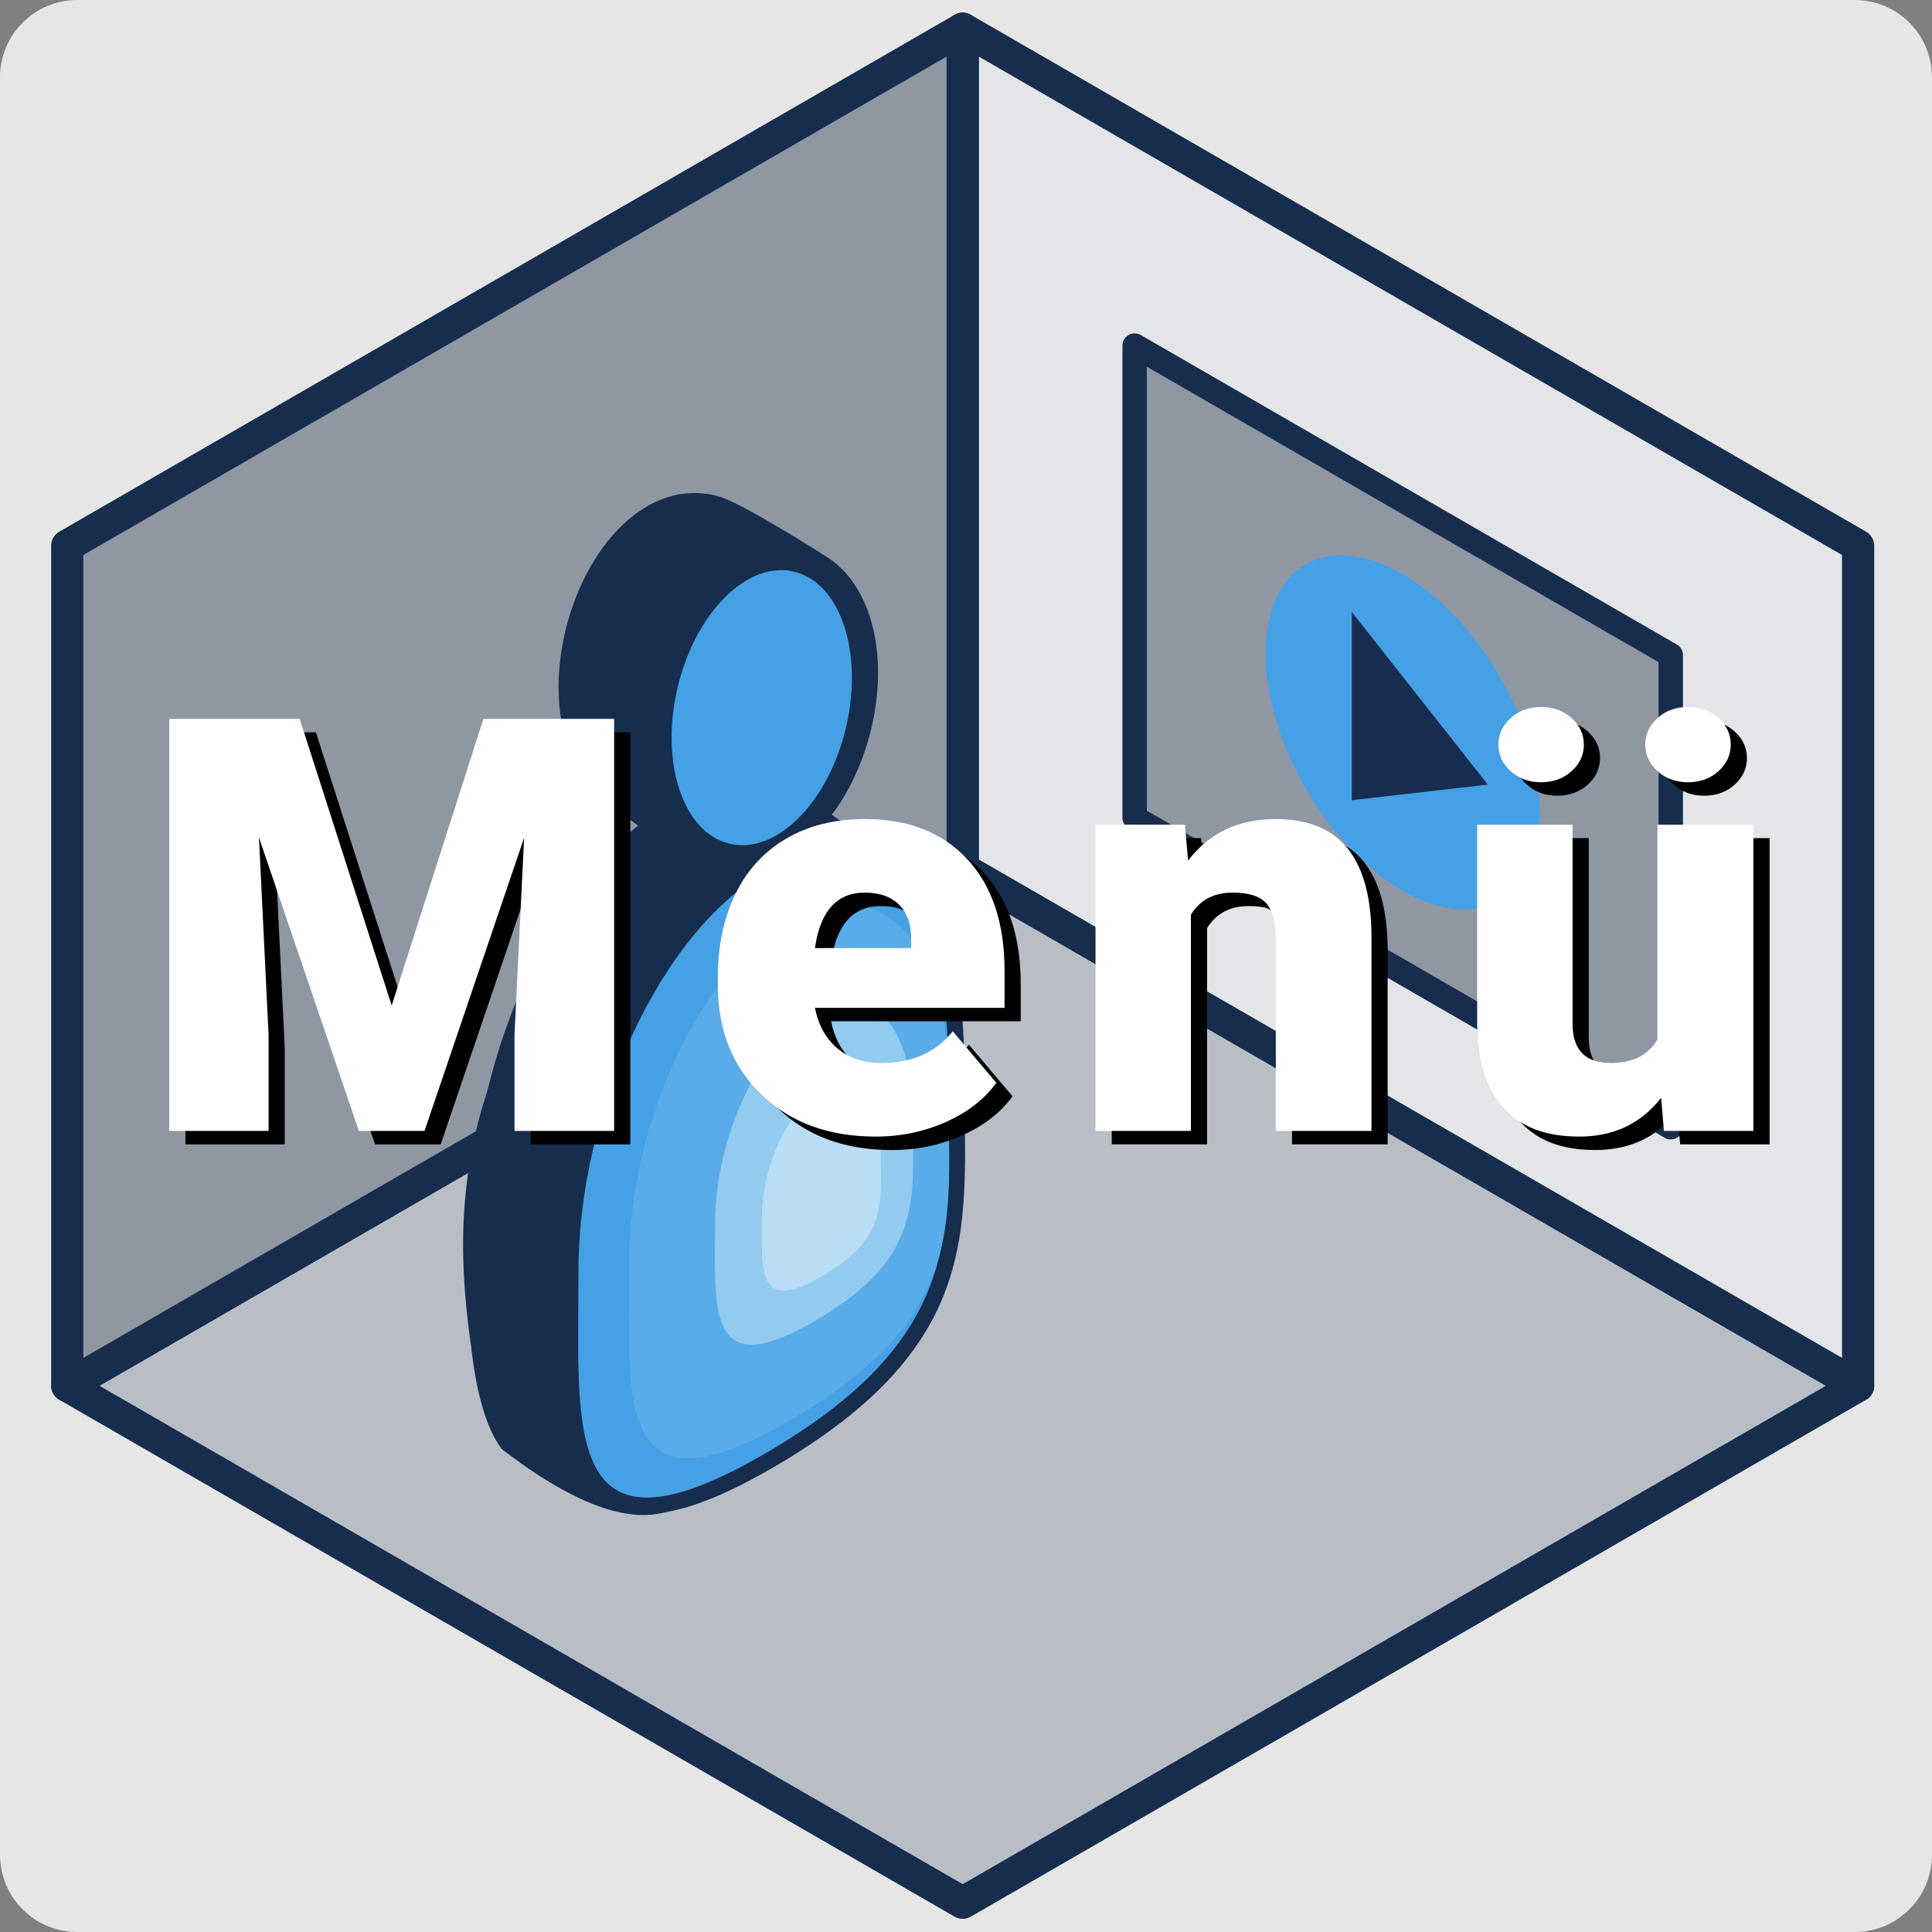 <?xml version="1.0" encoding="UTF-8"?>
<svg id="Ebene_1" data-name="Ebene 1" xmlns="http://www.w3.org/2000/svg" viewBox="0 0 2000 2000">
  <rect x="0" y="0" width="2000" height="2000" fill="#808080" stroke="none"/>
  <defs>
    <style>
      .cls-1 {
        fill: #b9bec6;
      }

      .cls-1, .cls-2, .cls-3, .cls-4, .cls-5, .cls-6, .cls-7, .cls-8, .cls-9, .cls-10, .cls-11 {
        fill-rule: evenodd;
      }

      .cls-2 {
        fill: #e3e5e8;
      }

      .cls-12 {
        fill: #fff;
      }

      .cls-3, .cls-13 {
        fill: #45a0e5;
      }

      .cls-4 {
        fill: #59ace8;
      }

      .cls-5 {
        stroke: #172d4d;
        stroke-linecap: round;
        stroke-linejoin: round;
        stroke-width: 25.24px;
      }

      .cls-5, .cls-10 {
        fill: #8f97a3;
      }

      .cls-6 {
        fill: #b8ddf5;
      }

      .cls-7 {
        fill: #172d4f;
      }

      .cls-8 {
        fill: #e6e6e6;
      }

      .cls-9 {
        fill: #172d4d;
      }

      .cls-14 {
        fill: none;
      }

      .cls-11 {
        fill: #92caf0;
      }
    </style>
  </defs>
  <path class="cls-8" d="m2000,80c0-44.15-35.84-80-80-80H80C35.85,0,0,35.85,0,80v1840c0,44.15,35.85,80,80,80h1840c44.16,0,80-35.85,80-80V80Z"/>
  <rect id="lernwelt-icon" class="cls-14" x="1430.29" y="-82.57" width="2000" height="2000"/>
  <rect id="lernwelt-icon-2" data-name="lernwelt-icon" class="cls-14" x="-589.71" y="-82.57" width="2000" height="2000"/>
  <g>
    <polygon class="cls-1" points="69.63 1434.54 996.57 899.37 1923.52 1434.55 996.57 1969.72 69.63 1434.54"/>
    <path class="cls-9" d="m1004.9,884.94c-5.15-2.97-11.5-2.97-16.66,0L61.3,1420.11c-5.15,2.98-8.33,8.48-8.34,14.43,0,5.96,3.18,11.46,8.34,14.44l926.95,535.17c5.15,2.97,11.5,2.97,16.66,0l926.95-535.17c5.16-2.98,8.33-8.48,8.34-14.43,0-5.96-3.18-11.46-8.33-14.43l-926.96-535.18Zm-8.33,33.68l893.62,515.93-893.61,515.93L102.95,1434.54l893.61-515.93h0Z"/>
  </g>
  <g>
    <polygon class="cls-2" points="996.57 29.72 1923.51 564.89 1923.51 1434.54 996.57 899.37 996.57 29.72"/>
    <path class="cls-9" d="m1940.18,564.89c0-5.95-3.18-11.46-8.33-14.43L1004.9,15.28c-5.15-2.98-11.51-2.97-16.67,0-5.15,2.97-8.33,8.47-8.33,14.44v869.65c0,5.96,3.18,11.46,8.33,14.43l926.95,535.17c5.16,2.98,11.51,2.98,16.67,0,5.16-2.97,8.33-8.47,8.33-14.44v-869.65Zm-33.33,9.62v831.16s-802.78-463.49-893.61-515.93V58.58l893.61,515.93h0Z"/>
  </g>
  <g>
    <polygon class="cls-10" points="69.62 564.89 996.56 29.72 996.56 899.37 69.62 1434.55 69.62 564.89"/>
    <path class="cls-9" d="m1013.23,29.72c0-5.96-3.18-11.46-8.33-14.44-5.16-2.97-11.51-2.98-16.67,0L61.28,550.46c-5.15,2.98-8.33,8.48-8.33,14.43v869.65c0,5.96,3.18,11.46,8.33,14.44,5.15,2.99,11.51,2.98,16.67,0l926.95-535.17c5.16-2.98,8.33-8.47,8.33-14.43V29.72Zm-33.33,28.87v831.16L86.28,1405.68v-831.16L979.9,58.59h0Z"/>
  </g>
  <g id="Avatar">
    <path class="cls-3" d="m696.19,850.38c105.53-60.93,191.21,24.31,191.21,190.23s29.74,283.45-191.21,411.02c-208.67,120.47-191.22-24.3-191.22-190.22s85.68-350.09,191.22-411.02Z"/>
    <path class="cls-9" d="m773.65,814.55c-26.36-2.73-55.37,3.83-85.8,21.4-81.25,46.91-151.88,163.95-182.85,291.55-26.55,81.03-32.64,161.46-17.3,266.4,1.04,7.1,6.91,74.41,31.94,106.32,111.62,86.09,157.99,67.31,173.48,64.38,26.91-5.07,61.38-19.01,105.26-44.35,92.15-53.2,142.07-105.15,169.29-158.9,40.32-79.62,30.26-164.06,30.26-266.55,0-84.27-21.9-148.67-56.1-186.7-4.8-7.4-11.73-15.05-21.35-22.2-111.81-83.09-118.21-73.7-118.21-73.7-7.35-4.24-16.42-4.19-23.72.14l-4.9,2.22Zm106.17,90.72c15.33,35.9,24.25,81.57,24.25,135.34,0,102.49,10.06,186.94-30.26,266.55-27.22,53.75-77.15,105.71-169.29,158.91-29.9,17.26-55.43,29.24-77.18,36.72,3.69,9.56,8.64,17.35,15.57,22.82,10.19,8.04,24.48,9.93,44.02,6.24,24.28-4.58,55.18-17.61,94.77-40.46,84.61-48.85,131.23-95.74,156.22-145.1,38.01-75.06,26.66-154.87,26.66-251.49,0-54.94-9.65-100.58-26.84-134.16-14.46-28.26-34.15-47.66-57.93-55.36Zm-37.91-2.6c.68,1.24,1.34,2.5,1.99,3.78,17.19,33.58,26.84,79.22,26.84,134.16,0,96.62,11.35,176.44-26.66,251.49-24.99,49.36-71.61,96.25-156.22,145.1-26.46,15.28-49.03,26.16-68.35,33.07-6.29-41.89-4.02-96.99-4.02-154.67,0-159.85,81.21-337.89,182.88-396.59h0c15.09-8.71,29.67-14.14,43.53-16.33Z"/>
    <path class="cls-9" d="m584.92,762.99c4.71,16.88,16.51,47.16,35.47,61.76,88.61,68.28,103.18,66.44,123.44,69.11,30.09,3.97,63.4,2.23,95.53-26.62,55.1-49.45,83.41-149.21,62.92-222.71-9.11-32.67-26.11-55.34-46.53-68.09-.88-.55-87.04-55.86-112.38-62.78-29.28-8-63.4-2.23-95.53,26.62h0c-55.1,49.45-83.41,149.21-62.92,222.71Zm227.91-152.02c10.74,70.58-17.22,157.12-67.31,202.09-4.62,4.15-9.29,7.84-13.98,11.1,6.65,12.78,15.59,21.48,26.53,24.97,15.37,4.89,32.87-1.49,49.95-16.82,43.3-38.87,65.16-117.39,49.05-175.16-6.55-23.51-18.21-39.52-34.07-44.56-3.3-1.05-6.7-1.58-10.17-1.61Zm-44.61,23.02c2.89,49.95-16.25,106.46-49.23,139.54-2.89-49.95,16.25-106.46,49.23-139.54Z"/>
    <path class="cls-3" d="m790.04,904.57c105.53-60.93,191.21,24.31,191.21,190.23s29.74,283.45-191.21,411.02c-208.67,120.47-191.22-24.3-191.22-190.22s85.68-350.09,191.22-411.02Z"/>
    <path class="cls-4" d="m816.3,952.03c91.14-52.62,165.13,21,165.13,164.28s25.68,244.8-165.13,354.96c-180.21,104.04-165.14-20.98-165.14-164.28s74-302.35,165.14-354.97Z"/>
    <path class="cls-11" d="m842.4,1046.94c56.38-32.55,102.16,12.99,102.16,101.64s15.89,151.45-102.16,219.61c-111.49,64.37-102.17-12.98-102.17-101.64s45.78-187.05,102.17-219.61Z"/>
    <path class="cls-6" d="m850.15,1128.47c33.91-19.58,61.45,7.81,61.45,61.13s9.56,91.09-61.45,132.09c-67.06,38.72-61.45-7.81-61.45-61.13s27.53-112.51,61.45-132.09Z"/>
    <ellipse class="cls-13" cx="788.58" cy="732.59" rx="144.73" ry="89.59" transform="translate(-105.26 1332.26) rotate(-76.75)"/>
  </g>
  <g id="Fernseher_rechts" data-name="Fernseher rechts">
    <polygon class="cls-5" points="1174.57 357.72 1729.57 678.15 1729.57 1166.93 1174.57 846.5 1174.57 357.72"/>
    <g id="Videobutton">
      <ellipse class="cls-13" cx="1452.07" cy="758.24" rx="115.88" ry="200.7" transform="translate(-184.58 827.62) rotate(-30)"/>
      <path class="cls-7" d="m1540.16,812.22l-140.79,16.14v-194.84l140.79,178.71Z"/>
    </g>
  </g>
  <rect id="lernwelt-icon-3" data-name="lernwelt-icon" class="cls-14" x="-597" y="-83" width="2000" height="2000"/>
  <g>
    <path d="m327.02,758.07l95.21,296.78,94.92-296.78h135.35v426.56h-103.12v-99.61l9.96-203.91-103.12,303.52h-67.97l-103.42-303.81,9.96,204.2v99.61h-102.83v-426.56h135.06Z"/>
    <path d="m923.07,1190.49c-48.63,0-87.99-14.5-118.07-43.51-30.08-29-45.12-66.75-45.12-113.23v-8.2c0-32.42,6.01-61.03,18.02-85.84,12.01-24.8,29.54-43.99,52.59-57.57,23.04-13.57,50.39-20.36,82.03-20.36,44.53,0,79.69,13.82,105.47,41.46,25.78,27.64,38.67,66.17,38.67,115.58v38.38h-196.29c3.52,17.78,11.23,31.74,23.14,41.89,11.91,10.16,27.34,15.23,46.29,15.23,31.25,0,55.66-10.94,73.24-32.81l45.12,53.32c-12.3,16.99-29.74,30.52-52.29,40.58-22.56,10.06-46.83,15.09-72.8,15.09Zm-11.13-252.54c-28.91,0-46.1,19.14-51.56,57.42h99.61v-7.62c.39-15.82-3.62-28.07-12.01-36.77-8.4-8.69-20.41-13.04-36.04-13.04Z"/>
    <path d="m1243.43,867.64l3.22,37.21c21.87-28.71,52.05-43.07,90.53-43.07,33,0,57.66,9.87,73.97,29.59,16.31,19.73,24.76,49.42,25.34,89.06v204.2h-99.02v-200.1c0-16.01-3.22-27.78-9.67-35.3-6.45-7.52-18.16-11.28-35.16-11.28-19.34,0-33.69,7.62-43.07,22.85v223.83h-98.73v-316.99h92.58Z"/>
    <path d="m1736.36,1150.35c-20.9,26.76-49.12,40.14-84.67,40.14s-61.08-10.11-78.96-30.32-26.81-49.26-26.81-87.16v-205.37h98.73v205.96c0,27.15,13.18,40.72,39.55,40.72,22.65,0,38.77-8.1,48.34-24.32v-222.36h99.32v316.99h-92.58l-2.93-34.28Zm-168.46-365.62c0-10.74,4.25-19.92,12.74-27.54s18.99-11.43,31.49-11.43,23,3.81,31.49,11.43,12.74,16.8,12.74,27.54-4.25,19.92-12.74,27.54-19,11.43-31.49,11.43-23-3.81-31.49-11.43-12.74-16.79-12.74-27.54Zm152.05,0c0-10.74,4.25-19.92,12.74-27.54s18.99-11.43,31.49-11.43,23,3.81,31.49,11.43,12.74,16.8,12.74,27.54-4.25,19.92-12.74,27.54-19,11.43-31.49,11.43-23-3.81-31.49-11.43-12.74-16.79-12.74-27.54Z"/>
  </g>
  <g>
    <path class="cls-12" d="m310.26,744.16l95.21,296.78,94.92-296.78h135.35v426.56h-103.12v-99.61l9.96-203.91-103.12,303.52h-67.97l-103.42-303.81,9.96,204.2v99.61h-102.83v-426.56h135.06Z"/>
    <path class="cls-12" d="m906.31,1176.58c-48.63,0-87.99-14.5-118.07-43.51-30.08-29-45.12-66.75-45.12-113.23v-8.2c0-32.42,6.01-61.03,18.02-85.84,12.01-24.8,29.54-43.99,52.59-57.57,23.04-13.57,50.39-20.36,82.03-20.36,44.53,0,79.69,13.82,105.47,41.46,25.78,27.64,38.67,66.17,38.67,115.58v38.38h-196.29c3.52,17.78,11.23,31.74,23.14,41.89,11.91,10.16,27.34,15.23,46.29,15.23,31.25,0,55.66-10.94,73.24-32.81l45.12,53.32c-12.3,16.99-29.74,30.52-52.29,40.58-22.56,10.06-46.83,15.09-72.8,15.09Zm-11.13-252.54c-28.91,0-46.1,19.14-51.56,57.42h99.61v-7.62c.39-15.82-3.62-28.07-12.01-36.77-8.4-8.69-20.41-13.04-36.04-13.04Z"/>
    <path class="cls-12" d="m1226.67,853.73l3.22,37.21c21.87-28.71,52.05-43.07,90.53-43.07,33,0,57.66,9.86,73.97,29.59,16.31,19.73,24.76,49.42,25.34,89.06v204.2h-99.02v-200.1c0-16.01-3.22-27.78-9.67-35.3-6.45-7.52-18.16-11.28-35.16-11.28-19.34,0-33.69,7.62-43.07,22.85v223.83h-98.73v-316.99h92.58Z"/>
    <path class="cls-12" d="m1719.6,1136.44c-20.9,26.76-49.12,40.14-84.67,40.14s-61.08-10.11-78.96-30.32-26.81-49.26-26.81-87.16v-205.37h98.73v205.96c0,27.15,13.18,40.72,39.55,40.72,22.65,0,38.77-8.1,48.34-24.32v-222.36h99.32v316.99h-92.58l-2.93-34.28Zm-168.46-365.62c0-10.74,4.25-19.92,12.74-27.54s18.99-11.43,31.49-11.43,23,3.81,31.49,11.43,12.74,16.8,12.74,27.54-4.25,19.92-12.74,27.54-19,11.43-31.49,11.43-23-3.81-31.49-11.43-12.74-16.8-12.74-27.54Zm152.05,0c0-10.74,4.25-19.92,12.74-27.54s18.99-11.43,31.49-11.43,23,3.81,31.49,11.43,12.74,16.8,12.74,27.54-4.25,19.92-12.74,27.54-19,11.43-31.49,11.43-23-3.81-31.49-11.43-12.74-16.8-12.74-27.54Z"/>
  </g>
</svg>